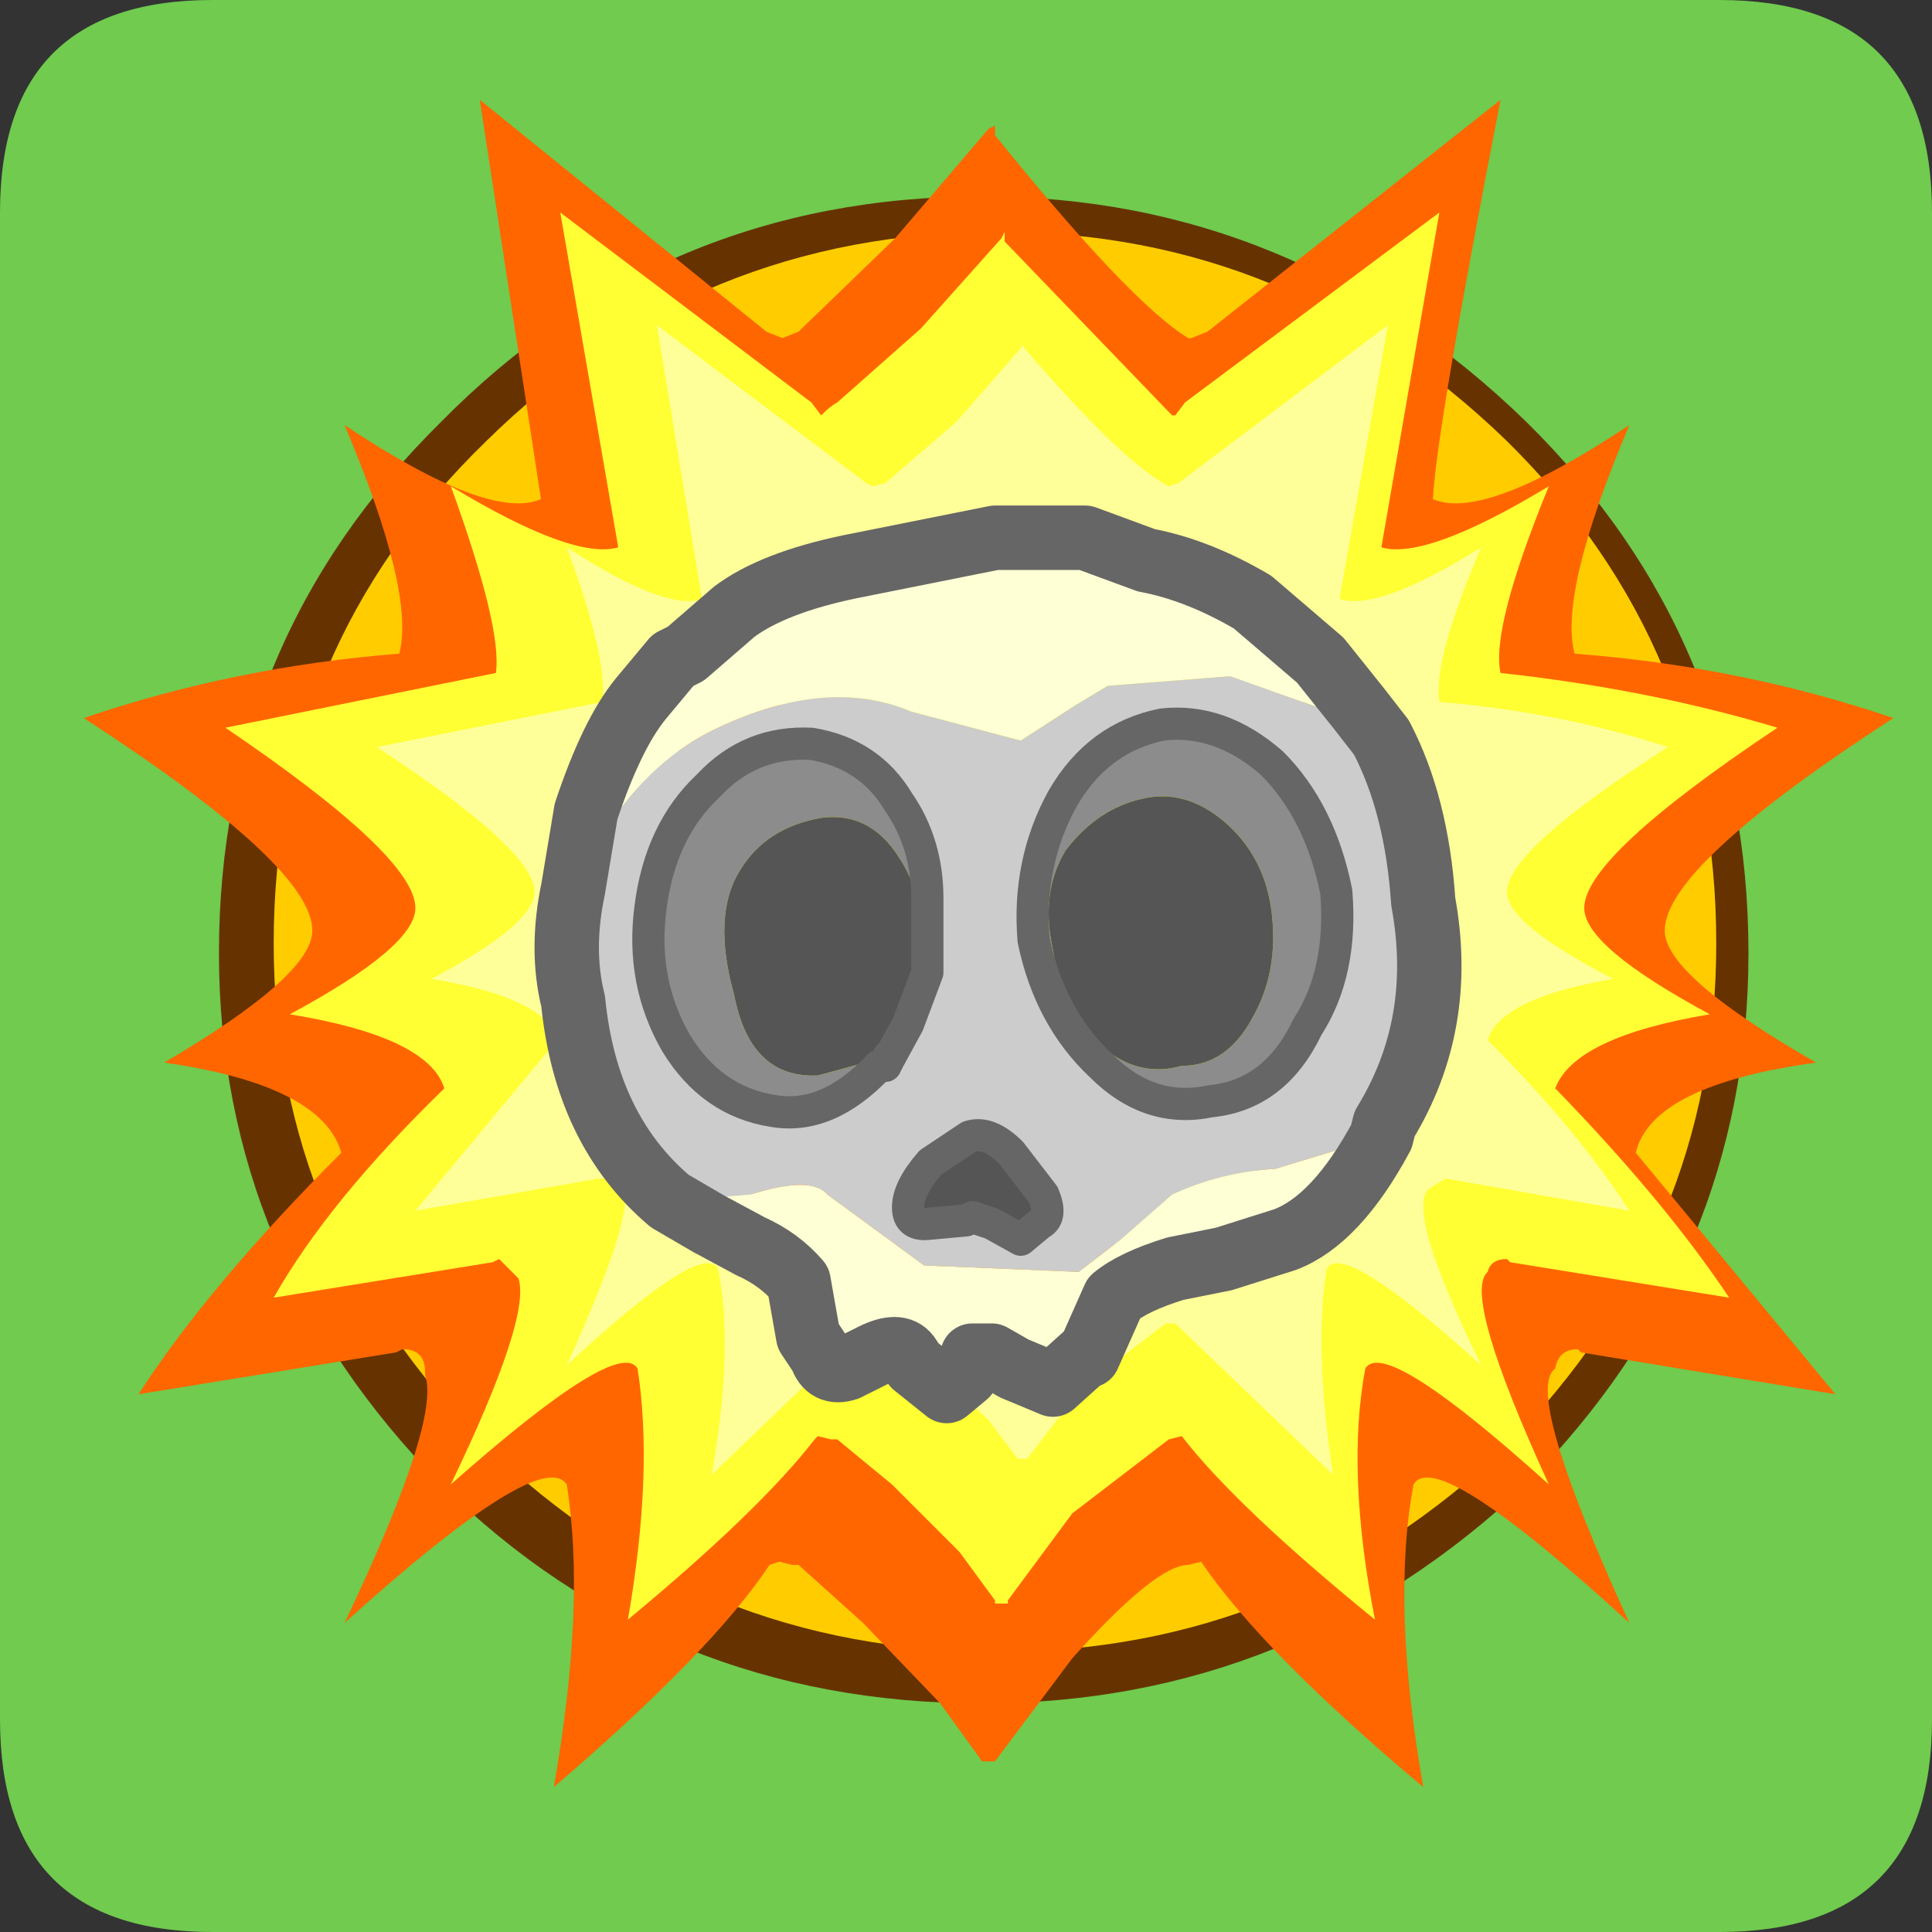 <?xml version="1.0" encoding="UTF-8" standalone="no"?>
<svg xmlns:ffdec="https://www.free-decompiler.com/flash" xmlns:xlink="http://www.w3.org/1999/xlink" ffdec:objectType="frame" height="30.0px" width="30.0px" xmlns="http://www.w3.org/2000/svg">
  <rect width="100%" height="100%" fill="#333333" stroke="none"/>
  <g transform="matrix(1.0, 0.0, 0.0, 1.0, 0.0, 0.0)">
    <use ffdec:characterId="1" height="30.0" transform="matrix(1.0, 0.0, 0.0, 1.0, 0.0, 0.0)" width="30.0" xlink:href="#shape0"/>
  </g>
  <defs>
    <g id="shape0" transform="matrix(1.0, 0.0, 0.0, 1.0, 0.0, 0.0)">
      <path d="M0.0 0.0 L30.0 0.0 30.0 30.0 0.0 30.0 0.0 0.0" fill="#33cc66" fill-opacity="0.0" fill-rule="evenodd" stroke="none"/>
      <path d="M0.0 26.7 L0.0 3.3 Q0.0 0.0 3.3 0.0 L26.7 0.0 Q30.0 0.0 30.0 3.3 L30.0 26.7 Q30.0 30.0 26.7 30.0 L3.3 30.0 Q0.0 30.0 0.0 26.7 M15.45 25.35 L16.35 25.05 16.35 25.15 16.6 25.0 Q20.7 22.15 22.7 18.05 23.45 13.3 23.1 8.25 19.15 7.1 15.45 7.25 L15.4 7.25 Q11.65 7.15 8.05 8.2 7.35 13.35 8.1 18.1 10.1 22.2 14.25 25.0 14.75 25.4 15.4 25.4 L15.45 25.35 16.35 25.15 15.45 25.35" fill="#70cb4e" fill-rule="evenodd" stroke="none"/>
      <path d="M15.45 24.75 L18.45 22.25 Q20.3 20.55 21.7 18.25 L21.9 17.8 22.15 16.25 22.35 13.65 22.35 13.0 22.35 12.7 22.15 9.15 21.9 8.9 20.55 8.5 18.35 8.15 15.45 8.05 15.45 7.25 Q19.15 7.1 23.1 8.25 23.45 13.3 22.7 18.05 20.7 22.15 16.6 25.0 L16.35 25.15 16.35 25.05 15.45 25.35 15.45 24.75" fill="#c27807" fill-rule="evenodd" stroke="none"/>
      <path d="M15.45 8.05 L18.35 8.15 20.55 8.5 21.9 8.9 22.15 9.15 22.35 12.7 22.35 13.0 22.35 13.65 22.15 16.25 21.9 17.8 21.7 18.25 Q20.3 20.55 18.45 22.25 L15.45 24.75 15.45 24.65 15.45 22.15 15.55 22.1 16.0 22.05 16.35 21.9 Q19.25 19.9 20.65 17.0 21.2 13.65 20.7 10.0 18.1 9.25 15.45 9.35 L15.45 8.05" fill="#ea8f09" fill-rule="evenodd" stroke="none"/>
      <path d="M19.85 13.85 L19.95 13.9 20.15 14.05 20.2 14.05 20.3 14.6 20.15 14.4 19.95 14.25 Q19.8 14.8 18.65 15.15 17.3 15.5 17.3 15.95 L17.5 17.0 17.65 18.05 17.4 18.6 Q17.0 18.6 16.15 17.8 L15.45 17.25 14.95 17.05 Q14.65 17.05 13.9 17.8 L12.75 18.55 12.5 18.35 12.8 17.05 13.1 15.9 Q13.1 15.6 11.85 15.05 10.55 14.55 10.55 14.15 L10.6 13.9 10.35 13.85 10.6 13.6 10.9 13.45 Q11.55 13.15 13.15 12.7 14.65 9.9 15.0 9.75 L15.45 9.75 15.8 9.85 Q16.25 10.15 17.3 12.9 18.8 13.25 19.85 13.85 M18.7 13.8 L18.45 13.7 Q17.2 13.45 16.95 13.2 L16.15 11.65 15.45 10.4 15.3 10.3 Q14.9 10.3 14.25 11.6 L13.6 13.0 Q13.5 13.35 12.95 13.4 L12.1 13.55 11.25 13.8 11.15 13.8 11.0 14.05 Q11.0 14.3 12.3 14.7 13.5 15.1 13.5 15.7 L13.35 16.55 13.15 17.3 13.25 17.55 13.4 17.65 14.05 17.15 Q14.65 16.6 15.05 16.6 L15.45 16.7 15.95 17.0 16.7 17.4 16.9 17.2 16.85 15.95 Q16.85 15.2 18.05 14.95 19.2 14.65 19.2 14.2 L19.0 13.8 18.7 13.8" fill="#ffc000" fill-rule="evenodd" stroke="none"/>
      <path d="M19.95 13.9 L19.85 13.85 Q18.8 13.25 17.3 12.9 16.25 10.15 15.8 9.85 L15.45 9.75 15.45 9.4 19.85 10.05 20.15 14.05 19.95 13.9 M20.1 14.95 L19.9 17.2 19.85 17.35 Q18.15 20.45 15.95 21.95 L15.55 22.1 15.45 22.1 15.45 18.3 Q17.5 20.1 18.35 19.5 18.85 18.55 17.95 16.2 19.6 15.55 20.1 14.95" fill="#ffdf10" fill-rule="evenodd" stroke="none"/>
      <path d="M15.45 9.35 Q18.1 9.25 20.7 10.0 21.2 13.65 20.65 17.0 19.25 19.9 16.35 21.9 L16.0 22.05 15.95 21.95 Q18.15 20.45 19.85 17.35 L19.9 17.2 20.1 14.95 20.3 14.6 20.2 14.05 20.15 14.05 19.85 10.05 15.45 9.4 15.45 9.75 15.0 9.75 Q14.65 9.9 13.15 12.7 11.55 13.15 10.9 13.45 L10.6 13.6 10.35 13.85 Q10.05 14.15 10.25 14.65 10.5 15.25 12.4 16.15 11.15 19.5 12.3 19.45 13.4 19.35 15.0 17.9 L15.45 18.3 15.45 22.1 15.45 22.15 15.4 22.15 Q14.85 22.2 14.45 21.9 11.55 19.9 10.15 17.05 9.6 13.65 10.1 10.05 12.7 9.3 15.4 9.4 L15.45 9.4 15.45 9.35" fill="#ffff99" fill-rule="evenodd" stroke="none"/>
      <path d="M18.7 13.8 L19.0 13.8 19.2 14.2 Q19.2 14.65 18.05 14.95 16.85 15.2 16.85 15.95 L16.9 17.2 16.7 17.4 15.95 17.0 15.45 16.7 15.05 16.6 Q14.65 16.6 14.05 17.15 L13.4 17.65 13.25 17.55 13.15 17.3 13.35 16.55 13.5 15.7 Q13.5 15.1 12.3 14.7 11.0 14.3 11.0 14.05 L11.15 13.8 11.25 13.8 12.1 13.55 12.95 13.4 Q13.5 13.35 13.6 13.0 L14.25 11.6 Q14.9 10.3 15.3 10.3 L15.45 10.4 16.15 11.65 16.95 13.2 Q17.2 13.45 18.45 13.7 L18.7 13.8 M18.25 14.45 L18.65 14.3 Q19.0 14.0 18.45 13.9 L17.5 13.8 Q17.3 13.85 17.25 14.0 L17.3 14.2 18.25 14.45 M12.2 13.7 Q11.95 13.7 11.8 13.9 11.45 14.3 12.0 14.3 L12.95 14.2 13.15 14.1 Q13.55 13.6 12.8 13.55 L12.2 13.7 M15.05 10.8 Q14.65 10.95 14.5 11.35 L14.1 12.75 14.15 12.95 Q14.65 13.4 14.85 12.7 L15.25 11.75 Q15.5 11.15 15.05 10.8" fill="#ffe450" fill-rule="evenodd" stroke="none"/>
      <path d="M18.25 14.45 L17.3 14.2 17.25 14.0 Q17.3 13.85 17.5 13.8 L18.45 13.9 Q19.0 14.0 18.65 14.3 L18.25 14.45 M15.05 10.8 Q15.5 11.15 15.25 11.75 L14.85 12.7 Q14.65 13.4 14.15 12.95 L14.1 12.75 14.5 11.35 Q14.65 10.95 15.05 10.8 M12.2 13.7 L12.8 13.55 Q13.55 13.6 13.15 14.1 L12.95 14.2 12.0 14.3 Q11.45 14.3 11.8 13.9 11.95 13.7 12.2 13.7" fill="#f8f8f8" fill-rule="evenodd" stroke="none"/>
      <path d="M15.45 24.75 L15.45 25.35 15.4 25.4 Q14.75 25.4 14.25 25.0 10.1 22.2 8.1 18.1 7.35 13.35 8.05 8.2 11.65 7.15 15.4 7.25 L15.45 7.25 15.45 8.05 15.4 8.05 12.3 8.25 Q9.85 8.5 9.05 8.95 L8.8 8.95 Q8.4 14.2 8.95 18.25 L9.25 18.5 Q12.1 22.8 15.45 24.65 L15.45 24.75 M10.35 13.85 L10.6 13.9 10.55 14.15 Q10.55 14.55 11.85 15.05 13.1 15.6 13.1 15.9 L12.8 17.05 12.5 18.35 12.75 18.55 13.9 17.8 Q14.65 17.05 14.95 17.05 L15.45 17.25 16.15 17.8 Q17.0 18.6 17.4 18.6 L17.65 18.05 17.5 17.0 17.3 15.95 Q17.3 15.5 18.65 15.15 19.8 14.8 19.95 14.25 L20.15 14.4 20.3 14.6 20.1 14.95 Q19.6 15.55 17.95 16.2 18.85 18.55 18.35 19.5 17.5 20.1 15.45 18.3 L15.0 17.9 Q13.4 19.35 12.3 19.45 11.15 19.5 12.4 16.15 10.5 15.25 10.25 14.65 10.05 14.15 10.35 13.85" fill="#f39700" fill-rule="evenodd" stroke="none"/>
      <path d="M15.45 8.05 L15.45 9.35 15.45 9.4 15.4 9.4 Q12.7 9.3 10.1 10.05 9.6 13.65 10.15 17.05 11.55 19.9 14.45 21.9 14.85 22.2 15.4 22.15 L15.45 22.15 15.45 24.65 Q12.1 22.8 9.25 18.5 L8.95 18.25 Q8.4 14.2 8.8 8.95 L9.05 8.95 Q9.85 8.5 12.3 8.25 L15.4 8.05 15.45 8.05" fill="#ffff33" fill-rule="evenodd" stroke="none"/>
      <path d="M15.55 22.1 L15.45 22.15 15.45 22.1 15.55 22.1" fill="#9cfce8" fill-rule="evenodd" stroke="none"/>
      <path d="M16.0 22.05 L15.55 22.1 15.95 21.95 16.0 22.05" fill="#f0a028" fill-rule="evenodd" stroke="none"/>
      <path d="M19.85 13.85 Q18.8 13.25 17.3 12.9 16.25 10.15 15.8 9.85 L15.45 9.75 15.0 9.75 Q14.65 9.9 13.15 12.7 11.55 13.15 10.9 13.45 L10.6 13.6 10.35 13.85 Q10.05 14.15 10.25 14.65 10.5 15.25 12.4 16.15 11.15 19.5 12.3 19.45 13.4 19.35 15.0 17.9 L15.45 18.3 Q17.5 20.1 18.35 19.5 18.85 18.55 17.95 16.2 19.6 15.55 20.1 14.95 L20.3 14.6 20.2 14.05 20.15 14.05 19.95 13.9" fill="none" stroke="#805028" stroke-linecap="round" stroke-linejoin="round" stroke-width="1.0"/>
      <path d="M16.35 25.15 L16.6 25.0 Q20.7 22.15 22.7 18.05 23.45 13.3 23.1 8.25 19.15 7.1 15.45 7.25 L15.4 7.25 Q11.65 7.15 8.05 8.2 7.35 13.35 8.1 18.1 10.1 22.2 14.25 25.0 14.75 25.4 15.4 25.4 L15.45 25.35 16.35 25.15" fill="none" stroke="#805028" stroke-linecap="round" stroke-linejoin="round" stroke-width="0.8"/>
      <path d="M15.45 9.35 Q18.1 9.25 20.7 10.0 21.2 13.65 20.65 17.0 19.25 19.9 16.35 21.9 L16.0 22.05 15.55 22.1 15.45 22.15 15.4 22.15 Q14.85 22.2 14.45 21.9 11.55 19.9 10.15 17.05 9.6 13.65 10.1 10.05 12.7 9.3 15.4 9.4 L15.45 9.4 M15.45 22.1 L15.55 22.1" fill="none" stroke="#f39700" stroke-linecap="round" stroke-linejoin="round" stroke-width="0.8"/>
      <path d="M3.4 14.8 Q3.4 9.95 6.85 6.55 10.3 3.05 15.25 3.05 20.1 3.05 23.7 6.55 27.15 9.95 27.15 14.8 27.15 19.55 23.7 23.05 20.1 26.45 15.25 26.45 10.3 26.45 6.85 23.05 3.4 19.55 3.4 14.8" fill="#663300" fill-rule="evenodd" stroke="none"/>
      <path d="M23.4 6.85 Q26.65 10.05 26.65 14.65 26.65 19.15 23.4 22.45 20.05 25.65 15.5 25.65 10.85 25.65 7.55 22.45 4.25 19.15 4.25 14.65 4.25 10.05 7.55 6.85 10.85 3.6 15.5 3.6 20.05 3.6 23.4 6.85" fill="#ffcc00" fill-rule="evenodd" stroke="none"/>
      <path d="M2.55 16.5 Q4.85 15.15 4.85 14.45 4.85 13.45 1.3 11.15 3.65 10.35 6.2 10.15 6.45 9.2 5.35 6.6 7.6 8.1 8.4 7.75 L7.45 1.55 11.9 5.15 12.15 5.25 12.4 5.15 13.9 3.7 15.35 2.0 15.45 1.95 15.45 2.1 Q17.55 4.7 18.45 5.25 L18.5 5.25 18.75 5.15 23.3 1.55 Q22.3 6.7 22.25 7.75 23.05 8.1 25.3 6.6 24.2 9.2 24.45 10.15 27.05 10.35 29.4 11.15 25.85 13.45 25.85 14.45 25.85 15.15 28.2 16.5 25.65 16.85 25.4 17.9 L28.5 21.65 24.55 21.0 24.5 20.95 Q24.2 20.95 24.15 21.25 23.65 21.6 25.3 25.2 22.3 22.45 21.95 23.05 21.6 24.9 22.1 27.75 19.6 25.65 18.65 24.25 L18.45 24.3 Q17.95 24.3 16.65 25.75 L15.45 27.35 15.25 27.35 14.6 26.45 13.4 25.2 12.4 24.3 12.3 24.3 12.1 24.25 11.95 24.3 Q11.05 25.65 8.6 27.75 9.1 24.9 8.8 23.05 8.4 22.45 5.35 25.2 6.85 22.05 6.6 21.35 L6.6 21.3 Q6.6 20.95 6.25 20.95 L6.15 21.0 2.15 21.65 Q3.25 19.95 5.3 17.9 5.0 16.85 2.55 16.5" fill="#ff6600" fill-rule="evenodd" stroke="none"/>
      <path d="M4.25 20.15 Q5.1 18.65 6.9 16.9 6.65 16.1 4.5 15.75 6.45 14.7 6.45 14.1 6.45 13.3 3.5 11.3 L7.7 10.45 Q7.8 9.75 7.0 7.55 8.9 8.7 9.6 8.5 L8.7 3.3 12.6 6.25 12.75 6.45 Q12.9 6.3 13.0 6.25 L14.3 5.1 15.55 3.7 15.6 3.6 15.6 3.75 18.2 6.45 18.25 6.45 18.4 6.25 22.35 3.3 21.45 8.5 Q22.15 8.7 24.05 7.55 23.15 9.75 23.3 10.45 25.6 10.7 27.6 11.3 24.6 13.3 24.6 14.1 24.6 14.7 26.55 15.75 24.45 16.1 24.15 16.9 25.85 18.65 26.85 20.15 L23.45 19.6 23.4 19.55 Q23.15 19.55 23.1 19.75 22.7 20.1 24.05 23.05 21.5 20.75 21.2 21.25 20.9 22.85 21.35 25.15 19.2 23.4 18.35 22.3 L18.15 22.35 16.65 23.5 15.65 24.85 15.65 24.9 15.45 24.9 15.45 24.85 14.9 24.1 13.85 23.05 13.0 22.35 12.9 22.35 12.7 22.3 12.65 22.35 Q11.8 23.45 9.75 25.15 10.15 22.85 9.9 21.25 9.6 20.75 7.0 23.05 8.25 20.45 8.05 19.85 L7.75 19.55 7.65 19.6 4.25 20.15" fill="#ffff33" fill-rule="evenodd" stroke="none"/>
      <path d="M15.9 5.35 L15.9 5.4 Q17.45 7.2 18.15 7.55 L18.3 7.5 21.55 5.05 20.8 9.3 Q21.4 9.5 23.0 8.5 22.25 10.25 22.35 10.9 24.2 11.05 25.9 11.6 23.4 13.2 23.4 13.85 23.4 14.35 25.05 15.2 23.3 15.5 23.1 16.15 24.5 17.55 25.3 18.8 L22.45 18.3 22.2 18.45 Q21.8 18.75 23.0 21.2 20.85 19.25 20.6 19.7 20.4 20.95 20.7 22.9 L18.25 20.55 18.1 20.55 16.8 21.55 15.95 22.65 15.8 22.65 15.35 22.05 14.45 21.2 13.8 20.55 13.7 20.55 13.5 20.55 11.05 22.9 Q11.4 20.95 11.15 19.7 10.9 19.25 8.8 21.2 9.8 19.0 9.7 18.5 9.7 18.3 9.35 18.3 L9.3 18.3 6.45 18.8 8.65 16.15 Q8.5 15.5 6.7 15.2 8.3 14.35 8.3 13.85 8.3 13.2 5.85 11.6 L9.35 10.9 Q9.45 10.25 8.8 8.5 10.35 9.5 10.9 9.3 L10.2 5.05 13.45 7.5 13.55 7.55 13.75 7.5 14.85 6.55 15.9 5.35" fill="#ffff99" fill-rule="evenodd" stroke="none"/>
      <path d="M20.1 9.9 Q21.9 11.7 21.9 14.25 21.9 16.85 20.1 18.6 18.4 20.5 15.95 20.5 13.5 20.5 11.75 18.6 10.0 16.85 10.0 14.25 10.0 11.7 11.75 9.9 13.5 8.15 15.95 8.15 18.4 8.15 20.1 9.9" fill="#ff9900" fill-rule="evenodd" stroke="none"/>
      <path d="M16.2 19.45 Q14.1 19.45 12.6 17.9 11.05 16.35 11.05 14.15 11.05 11.95 12.6 10.4 14.1 8.9 16.2 8.9 18.25 8.9 19.8 10.4 21.3 11.95 21.3 14.15 21.3 16.35 19.8 17.9 18.25 19.45 16.2 19.45" fill="#ffff66" fill-rule="evenodd" stroke="none"/>
      <path d="M13.25 10.75 Q14.6 9.45 16.4 9.45 18.15 9.45 19.45 10.75 20.7 12.1 20.7 14.0 20.7 15.85 19.45 17.25 18.15 18.55 16.4 18.55 14.6 18.55 13.25 17.25 11.95 15.85 11.95 14.0 11.95 12.1 13.25 10.75" fill="#ffff00" fill-rule="evenodd" stroke="none"/>
      <path d="M8.9 13.8 L9.1 12.6 Q9.5 11.4 9.95 10.85 L10.45 10.25 10.65 10.15 11.4 9.5 Q12.0 9.05 13.2 8.8 L15.45 8.35 16.85 8.35 17.8 8.7 Q18.6 8.85 19.45 9.35 L20.5 10.25 21.1 11.0 21.45 11.45 20.65 11.05 19.1 10.5 17.2 10.65 16.7 10.95 15.85 11.5 14.15 11.05 Q12.85 10.5 11.15 11.3 9.75 11.95 8.9 13.8 M21.45 17.65 Q20.75 18.95 19.95 19.25 L19.0 19.55 18.25 19.7 Q17.6 19.9 17.3 20.15 L16.9 21.05 16.85 21.05 16.35 21.5 15.75 21.25 15.4 21.05 15.15 21.05 15.1 21.05 15.0 21.35 14.7 21.6 14.2 21.2 14.1 21.05 Q13.95 20.85 13.55 21.05 L13.15 21.25 Q12.85 21.35 12.75 21.05 L12.55 20.75 12.4 19.9 Q12.1 19.55 11.65 19.35 L11.0 19.0 10.4 18.65 11.65 18.55 Q12.6 18.25 12.85 18.55 L14.35 19.65 16.75 19.75 17.4 19.25 18.2 18.55 Q18.95 18.2 19.8 18.15 L21.45 17.65" fill="#ffffd5" fill-rule="evenodd" stroke="none"/>
      <path d="M8.9 13.8 Q9.75 11.95 11.15 11.3 12.85 10.5 14.15 11.05 L15.85 11.5 16.7 10.95 17.2 10.65 19.1 10.5 20.65 11.05 21.45 11.45 Q22.0 12.5 22.1 14.0 22.45 15.9 21.5 17.45 L21.45 17.65 19.8 18.15 Q18.95 18.2 18.2 18.55 L17.4 19.25 16.75 19.75 14.35 19.65 12.85 18.55 Q12.6 18.25 11.65 18.55 L10.4 18.65 Q9.1 17.55 8.9 15.55 8.7 14.75 8.9 13.8 M19.75 11.85 Q18.95 11.15 18.05 11.25 17.05 11.45 16.5 12.4 15.95 13.4 16.05 14.6 16.3 15.8 17.1 16.55 17.85 17.3 18.8 17.1 19.8 17.0 20.3 15.95 20.85 15.1 20.75 13.85 20.5 12.6 19.75 11.85 M14.4 14.8 L14.4 13.95 Q14.4 13.1 13.95 12.45 13.5 11.7 12.6 11.55 11.65 11.5 11.0 12.2 10.25 12.9 10.1 14.1 9.95 15.25 10.5 16.2 11.05 17.1 12.0 17.25 12.85 17.4 13.65 16.55 L13.75 16.55 13.8 16.45 14.1 15.9 14.4 15.1 14.4 14.9 14.4 14.8 M15.05 17.65 L14.45 18.05 Q14.1 18.45 14.1 18.75 14.1 19.05 14.45 19.0 L15.0 18.95 15.1 18.9 15.4 19.0 15.85 19.25 16.15 19.0 Q16.35 18.9 16.2 18.55 L15.7 17.9 Q15.35 17.55 15.05 17.65" fill="#cccccc" fill-rule="evenodd" stroke="none"/>
      <path d="M19.75 11.85 Q20.5 12.6 20.75 13.85 20.85 15.1 20.3 15.95 19.8 17.0 18.8 17.1 17.85 17.3 17.1 16.55 16.3 15.8 16.05 14.6 15.95 13.4 16.5 12.4 17.05 11.45 18.05 11.25 18.95 11.15 19.75 11.85 M19.75 14.2 Q19.65 13.3 19.0 12.75 18.4 12.25 17.75 12.4 17.05 12.55 16.55 13.2 16.15 13.85 16.35 14.75 16.5 15.65 17.05 16.2 17.65 16.75 18.35 16.55 19.05 16.55 19.45 15.8 19.85 15.1 19.75 14.2 M13.75 16.55 L13.65 16.55 Q12.85 17.4 12.0 17.25 11.05 17.1 10.5 16.2 9.95 15.25 10.1 14.1 10.25 12.9 11.0 12.2 11.65 11.5 12.6 11.55 13.5 11.7 13.95 12.45 14.4 13.1 14.4 13.95 L14.4 14.8 Q14.35 13.9 13.95 13.3 13.5 12.6 12.75 12.7 11.9 12.85 11.5 13.5 11.05 14.2 11.4 15.45 11.65 16.75 12.7 16.7 L13.8 16.4 13.75 16.55" fill="#8c8c8c" fill-rule="evenodd" stroke="none"/>
      <path d="M19.75 14.2 Q19.85 15.1 19.45 15.8 19.05 16.55 18.35 16.55 17.65 16.75 17.05 16.2 16.5 15.65 16.35 14.75 16.15 13.85 16.55 13.2 17.05 12.55 17.75 12.4 18.4 12.25 19.0 12.75 19.65 13.3 19.75 14.2 M14.4 14.8 L14.4 14.9 14.4 15.1 14.1 15.9 13.8 16.45 13.8 16.4 12.7 16.7 Q11.65 16.75 11.4 15.45 11.05 14.2 11.5 13.5 11.9 12.85 12.75 12.7 13.5 12.6 13.95 13.3 14.35 13.9 14.4 14.8 M15.05 17.65 Q15.35 17.55 15.7 17.9 L16.2 18.55 Q16.35 18.9 16.15 19.0 L15.85 19.25 15.4 19.0 15.1 18.9 15.0 18.95 14.45 19.0 Q14.1 19.05 14.1 18.75 14.1 18.45 14.45 18.05 L15.05 17.65" fill="#555555" fill-rule="evenodd" stroke="none"/>
      <path d="M21.45 11.45 L21.1 11.0 20.5 10.25 19.45 9.35 Q18.6 8.85 17.8 8.7 L16.85 8.35 15.45 8.35 13.2 8.8 Q12.0 9.05 11.4 9.5 L10.65 10.15 10.45 10.25 9.95 10.85 Q9.5 11.4 9.1 12.6 L8.9 13.8 Q8.7 14.75 8.9 15.55 9.1 17.55 10.4 18.65 L11.0 19.0 11.65 19.35 Q12.1 19.55 12.4 19.9 L12.55 20.75 12.75 21.05 Q12.85 21.35 13.15 21.25 L13.55 21.05 Q13.95 20.85 14.1 21.05 L14.2 21.2 14.7 21.6 15.0 21.35 15.1 21.05 15.15 21.05 15.4 21.05 15.75 21.25 16.35 21.5 16.85 21.05 16.9 21.05 17.3 20.15 Q17.6 19.9 18.25 19.7 L19.0 19.55 19.95 19.25 Q20.75 18.95 21.45 17.65 L21.5 17.45 Q22.45 15.9 22.1 14.0 22.0 12.5 21.45 11.45" fill="none" stroke="#666666" stroke-linecap="round" stroke-linejoin="round" stroke-width="1.0"/>
      <path d="M19.75 11.85 Q20.5 12.6 20.75 13.85 20.85 15.1 20.3 15.95 19.8 17.0 18.8 17.1 17.85 17.3 17.1 16.55 16.3 15.8 16.05 14.6 15.95 13.4 16.5 12.4 17.05 11.45 18.05 11.25 18.95 11.15 19.75 11.85 M13.75 16.55 L13.65 16.55 Q12.85 17.4 12.0 17.25 11.05 17.1 10.5 16.2 9.95 15.25 10.1 14.1 10.25 12.9 11.0 12.2 11.65 11.5 12.6 11.55 13.5 11.7 13.95 12.45 14.4 13.1 14.4 13.95 L14.4 14.8 14.4 14.9 14.4 15.1 14.1 15.9 13.8 16.45 13.75 16.55 13.8 16.4 M15.05 17.65 Q15.35 17.55 15.7 17.9 L16.2 18.55 Q16.35 18.9 16.15 19.0 L15.85 19.25 15.4 19.0 15.1 18.9 15.0 18.95 14.45 19.0 Q14.1 19.05 14.1 18.75 14.1 18.45 14.45 18.05 L15.05 17.65 Z" fill="none" stroke="#666666" stroke-linecap="round" stroke-linejoin="round" stroke-width="0.5"/>
    </g>
  </defs>
</svg>
